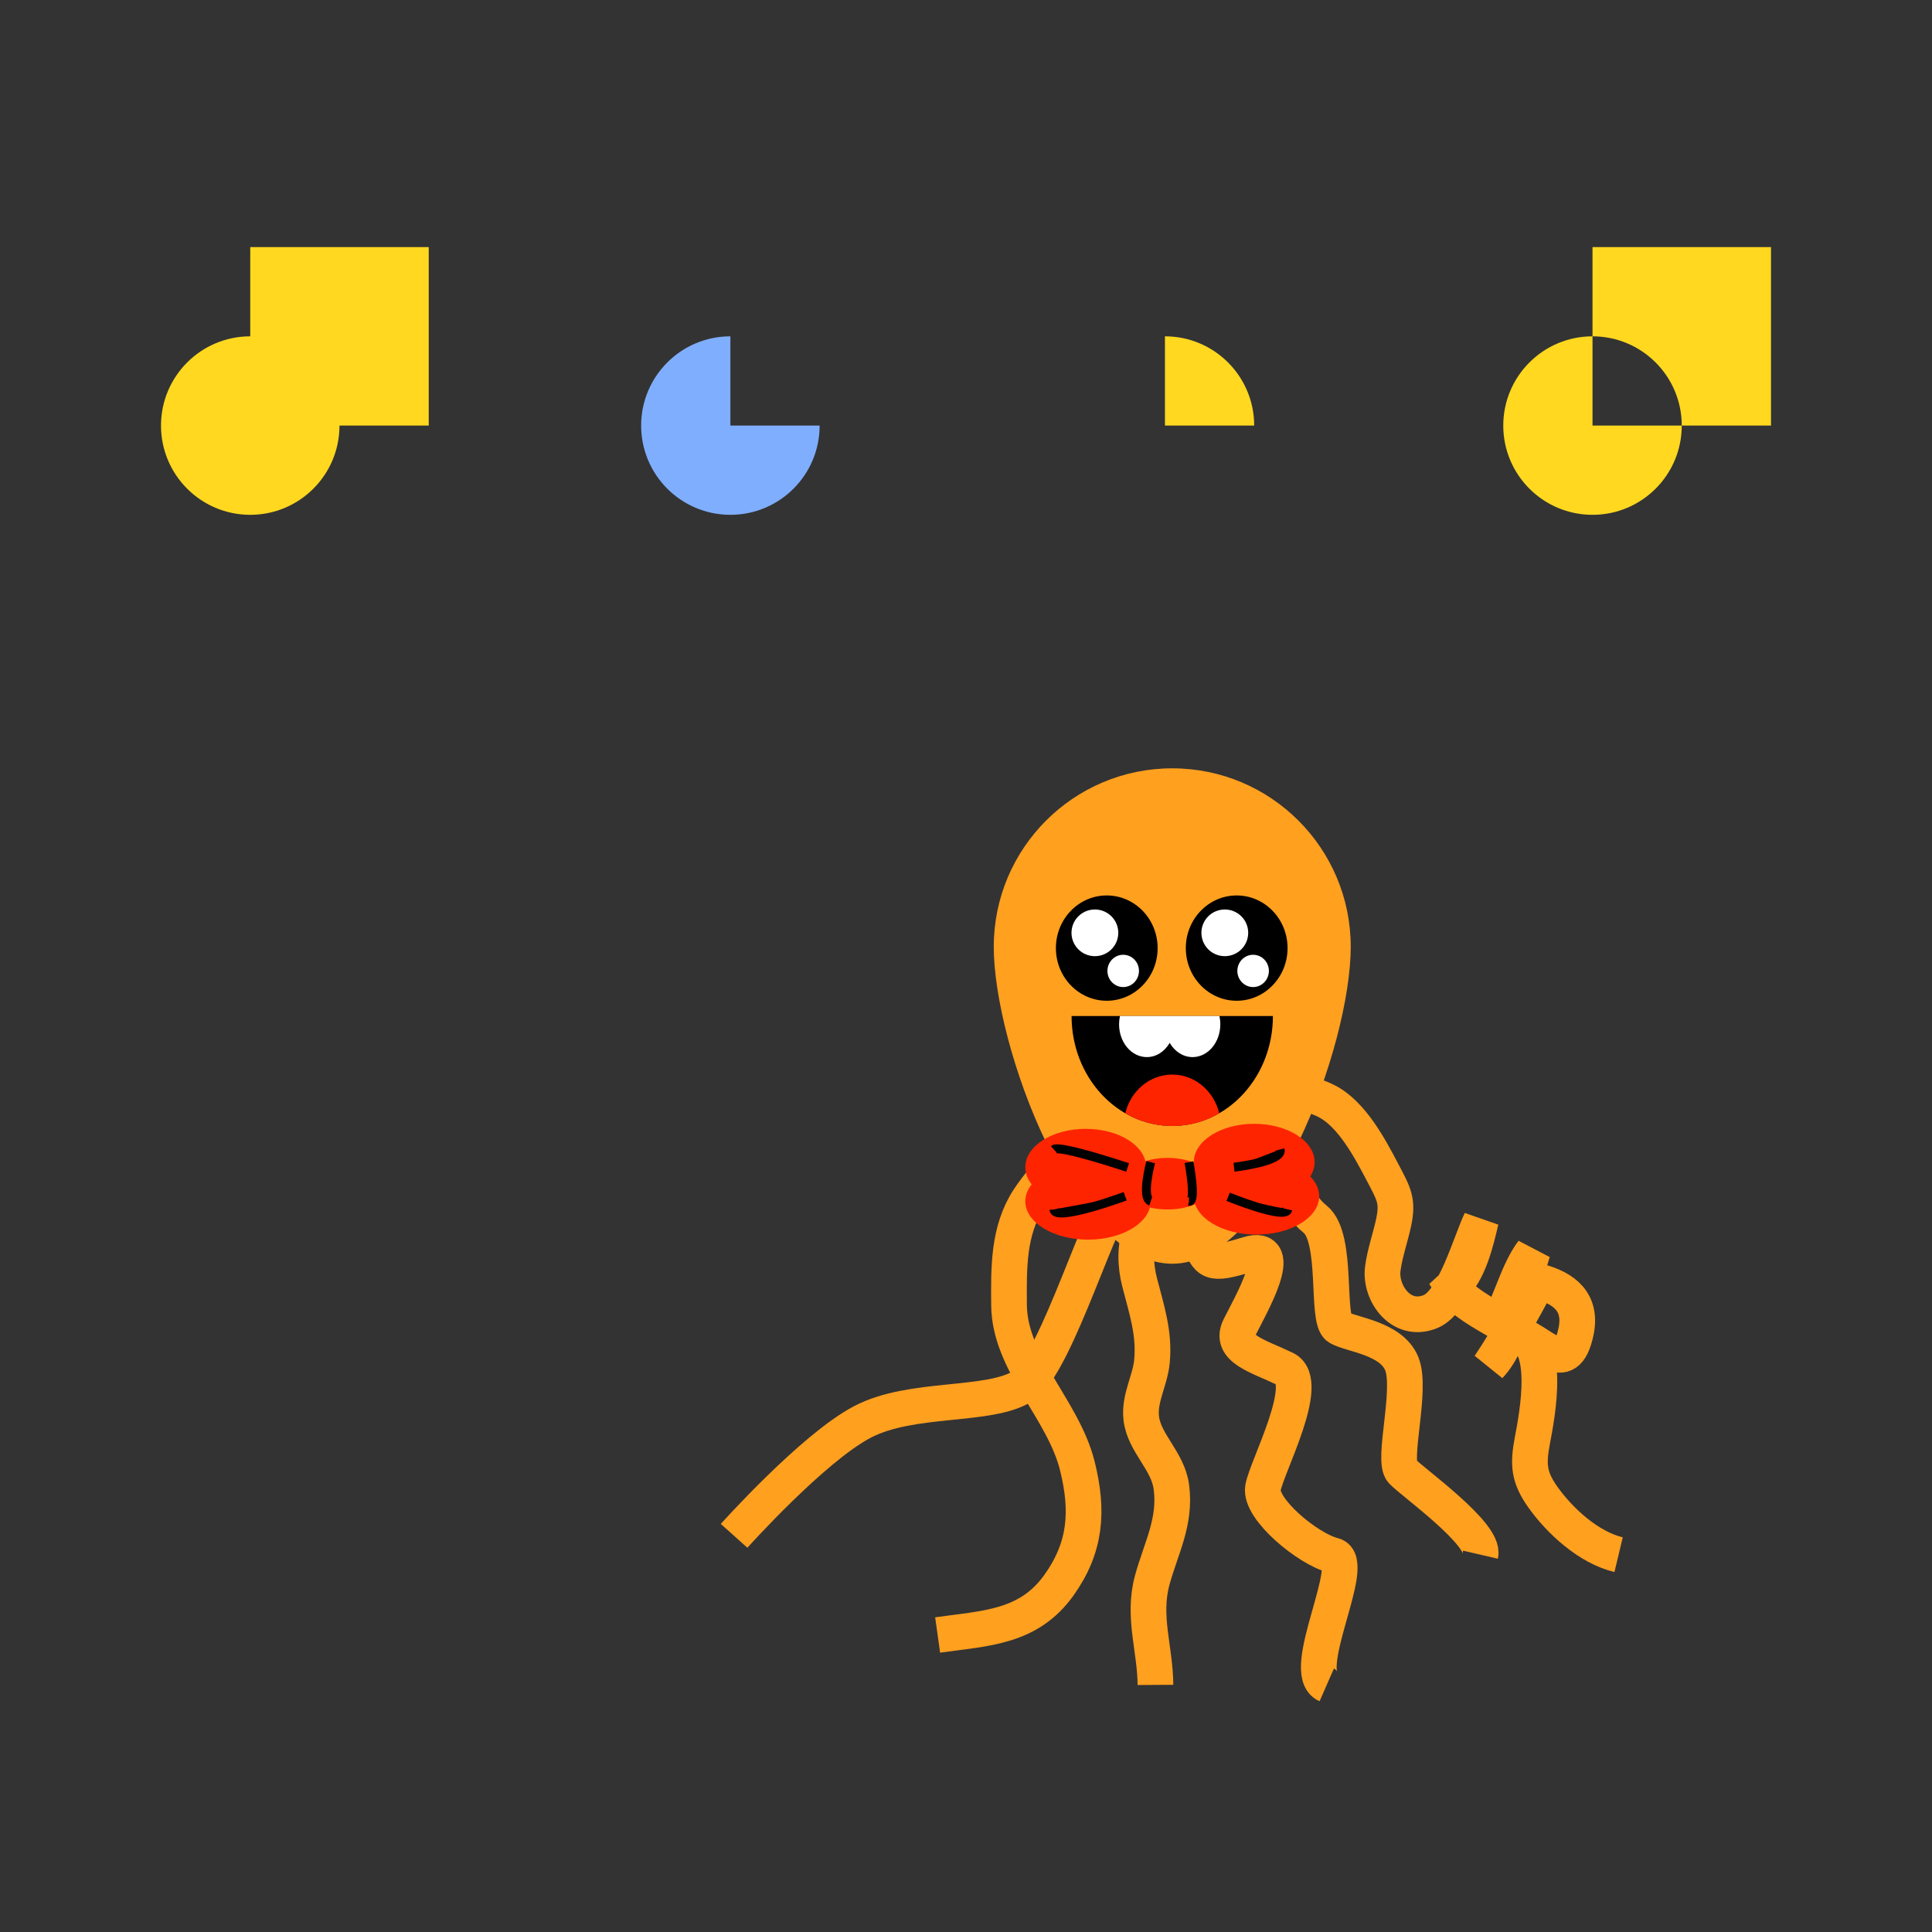 <svg:svg xmlns:svg="http://www.w3.org/2000/svg" enable-background="new 0 0 600 600" height="1082.4" id="Layer_1" version="1.1" viewBox="-371.2 -365.824 1082.4 1082.4" width="1082.4" x="0px" y="0px" xml:space="preserve">
<svg:rect x="-371.2" y="-365.824" width="1082.4" height="1082.4" fill="#333333" stroke="none"/>
<svg:path d="M385.549,164.632c0,55.229-44.771,177.551-100,177.551s-100-122.323-100-177.551s44.771-100,100-100  C340.777,64.632,385.549,109.404,385.549,164.632z" fill="#FFA01F" />
<svg:g>
	<svg:g>
		<svg:ellipse cx="321.648" cy="165.348" rx="28.5" ry="29.5" />
	</svg:g>
	<svg:ellipse cx="314.995" cy="156.79" fill="#FFFFFF" rx="13.11" ry="13.078" />
	<svg:ellipse cx="330.858" cy="178.133" fill="#FFFFFF" rx="8.833" ry="9.045" />
</svg:g>
<svg:g>
	<svg:g>
		<svg:ellipse cx="248.862" cy="165.348" rx="28.5" ry="29.5" />
	</svg:g>
	<svg:ellipse cx="242.208" cy="156.79" fill="#FFFFFF" rx="13.11" ry="13.078" />
	<svg:ellipse cx="258.072" cy="178.133" fill="#FFFFFF" rx="8.833" ry="9.045" />
</svg:g>
<svg:path d="M245.11,268.171c-5.055,6.241-13.523,9.747-19.754,14.952  c-7.479,6.248-14.939,14.786-20.32,23.046c-11.503,17.659-11.076,38.722-10.925,59.108c0.242,32.772,30.318,58.314,38.251,90.119  c6.297,25.247,4.854,45.596-10.223,66.774c-16.966,23.832-40.749,24.188-68.028,28" fill="none" stroke="#FFA01F" stroke-width="20" />
<svg:path d="M333.204,241.944c12.534,2.247,27,3.204,38.667,9.067  c14.309,7.19,24.553,26.74,31.599,40.149c6.305,12.003,8.665,15.865,6.122,27.832c-1.857,8.739-4.986,17.309-6.103,26.09  c-1.695,13.338,10.097,30.638,26.705,23.931c13.394-5.409,22.129-38.056,28.272-50.997c-2.781,11.976-6.729,28.834-16.029,37.299  c4.696,7.562,18.186,14.869,26.226,19.527c6.892-12.175,10.641-28.564,18.889-39.523c-6.19,18.743-10.731,49.851-24.302,64.06  c10.434-15.394,18.873-31.738,27.413-47.352c14.83,3.892,24.488,11.927,21.113,28.077c-5.662,27.096-19.52,4.395-35.26,0.525  c22.333,2.065,13.274,47.442,10.813,60.471c-2.512,13.296-2.177,20.49,5.793,31.731c9.648,13.607,25.787,28.355,42.5,32.359" fill="none" stroke="#FFA01F" stroke-width="20" />
<svg:path d="M269.206,294.98c6.862,9.592,1.779,18.743-1.233,27.675  c-3.435,10.184-3.16,20.264-0.772,29.657c3.849,15.139,8.539,28.595,6.979,44.648c-1.054,10.839-7.314,20.653-5.983,31.855  c1.66,13.967,14.92,23.689,16.871,38.46c2.581,19.548-5.821,34.186-10.738,52.21c-5.56,20.381,1.698,38.475,1.808,58.662" fill="none" stroke="#FFA01F" stroke-width="20" />
<svg:path d="M277.226,223.273c0,0,52.021,39.003,54.721,65.254  c2.7,26.251-37.242,26.033-31.689,39.588c5.552,13.554,6.048,15.472,27.847,8.81s1.266,28.61-4.794,40.766  s10.302,16.103,25.49,23.423s-10.358,54.837-12.423,66.621s25.256,34.375,39.452,37.861c14.197,3.485-19.877,65.48-3.729,72.553" fill="none" stroke="#FFA01F" stroke-width="20" />
<svg:path d="M38-177.397c-27.614,0-50,22.386-50,50c0,27.613,22.386,50,50,50s50-22.387,50-50H38V-177.397z" fill="#7FAEFF" />
<svg:g>
	<svg:path d="M521-177.397c-27.614,0-50,22.385-50,50c0,27.613,22.386,50,50,50s50-22.387,50-50h-50V-177.397z" fill="#FFD81F" />
	<svg:path d="M521-227.397v50c27.614,0,50,22.385,50,50h50v-100H521z" fill="#FFD81F" />
</svg:g>
<svg:path d="M281.456-177.397v50h50C331.456-155.012,309.07-177.397,281.456-177.397z" fill="#FFD81F" />
<svg:path d="M-231-227.397v50c-27.614,0-50,22.385-50,50c0,27.613,22.386,50,50,50s50-22.387,50-50h50v-100H-231z" fill="#FFD81F" />
<svg:path d="M255.517,306.855c-7.67-2.797-34.386,91.491-53.416,103.722  c-19.03,12.23-62.375,5.626-90.208,20.27c-27.833,14.644-71.823,63.78-71.823,63.78" fill="none" stroke="#FFA01F" stroke-width="20" />
<svg:path d="M333.204,296.23c27.979,4.62,19.393,10.448,32.466,21.05  c13.073,10.602,5.793,56.426,13.064,60.591s29.452,5.833,35.391,20.274c5.938,14.442-5.546,54.146,0.18,60.247  s46.625,35.147,43.919,46.799" fill="none" stroke="#FFA01F" stroke-width="20" />
<svg:g>
	<svg:path d="M229.149,203.408L229.149,203.408c0,34.009,25.25,61.578,56.399,61.578c31.148,0,56.398-27.569,56.398-61.578v0H229.149z" />
	<svg:path d="M256.254,203.408c-0.324,1.478-0.497,3.028-0.497,4.626c0,10.152,6.96,18.381,15.547,18.381   c5.319,0,10.012-3.159,12.814-7.975c2.803,4.815,7.496,7.975,12.815,7.975c8.586,0,15.547-8.229,15.547-18.381   c0-1.598-0.173-3.148-0.497-4.626H256.254z" fill="#FFFFFF" />
	<svg:path d="M259.22,257.918c7.86,4.539,16.818,7.112,26.329,7.112c9.51,0,18.469-2.573,26.328-7.112   c-2.984-12.483-13.64-21.718-26.328-21.718C272.859,236.2,262.204,245.435,259.22,257.918z" fill="#FF2400" />
</svg:g>
<svg:g>
	<svg:g>
		<svg:ellipse cx="237.078" cy="288.098" fill="#FF2400" rx="33.845" ry="21.492" />
		<svg:ellipse cx="238.357" cy="307.186" fill="#FF2400" rx="35.125" ry="21.491" />
		<svg:ellipse cx="331.46" cy="285.275" fill="#FF2400" rx="33.845" ry="21.491" />
		<svg:ellipse cx="332.74" cy="304.361" fill="#FF2400" rx="35.125" ry="21.492" />
		<svg:ellipse cx="282.922" cy="297.328" fill="#FF2400" rx="25.538" ry="14.458" />
	</svg:g>
	<svg:path d="M219.231,278.179c3.077-2.755,41.315,10.072,41.315,10.072" stroke="#000000" stroke-width="5" />
	<svg:path d="M345.998,278.179c1.835,6.773-25.846,9.919-25.846,9.919" stroke="#000000" stroke-width="5" />
	<svg:path d="M219.231,311.786c0.616,7.172,39.957-7.425,39.957-7.425" stroke="#000000" stroke-width="5" />
	<svg:path d="M316.868,304.67c0,0,32.207,13.17,33.438,7.116" stroke="#000000" stroke-width="5" />
	<svg:path d="M273.482,285.275c0,0-5.441,20.057,0,21.911" stroke="#000000" stroke-width="5" />
	<svg:path d="M294.922,285.275c0,0,4.308,22.813,0,21.911" stroke="#000000" stroke-width="5" />
</svg:g>
</svg:svg>